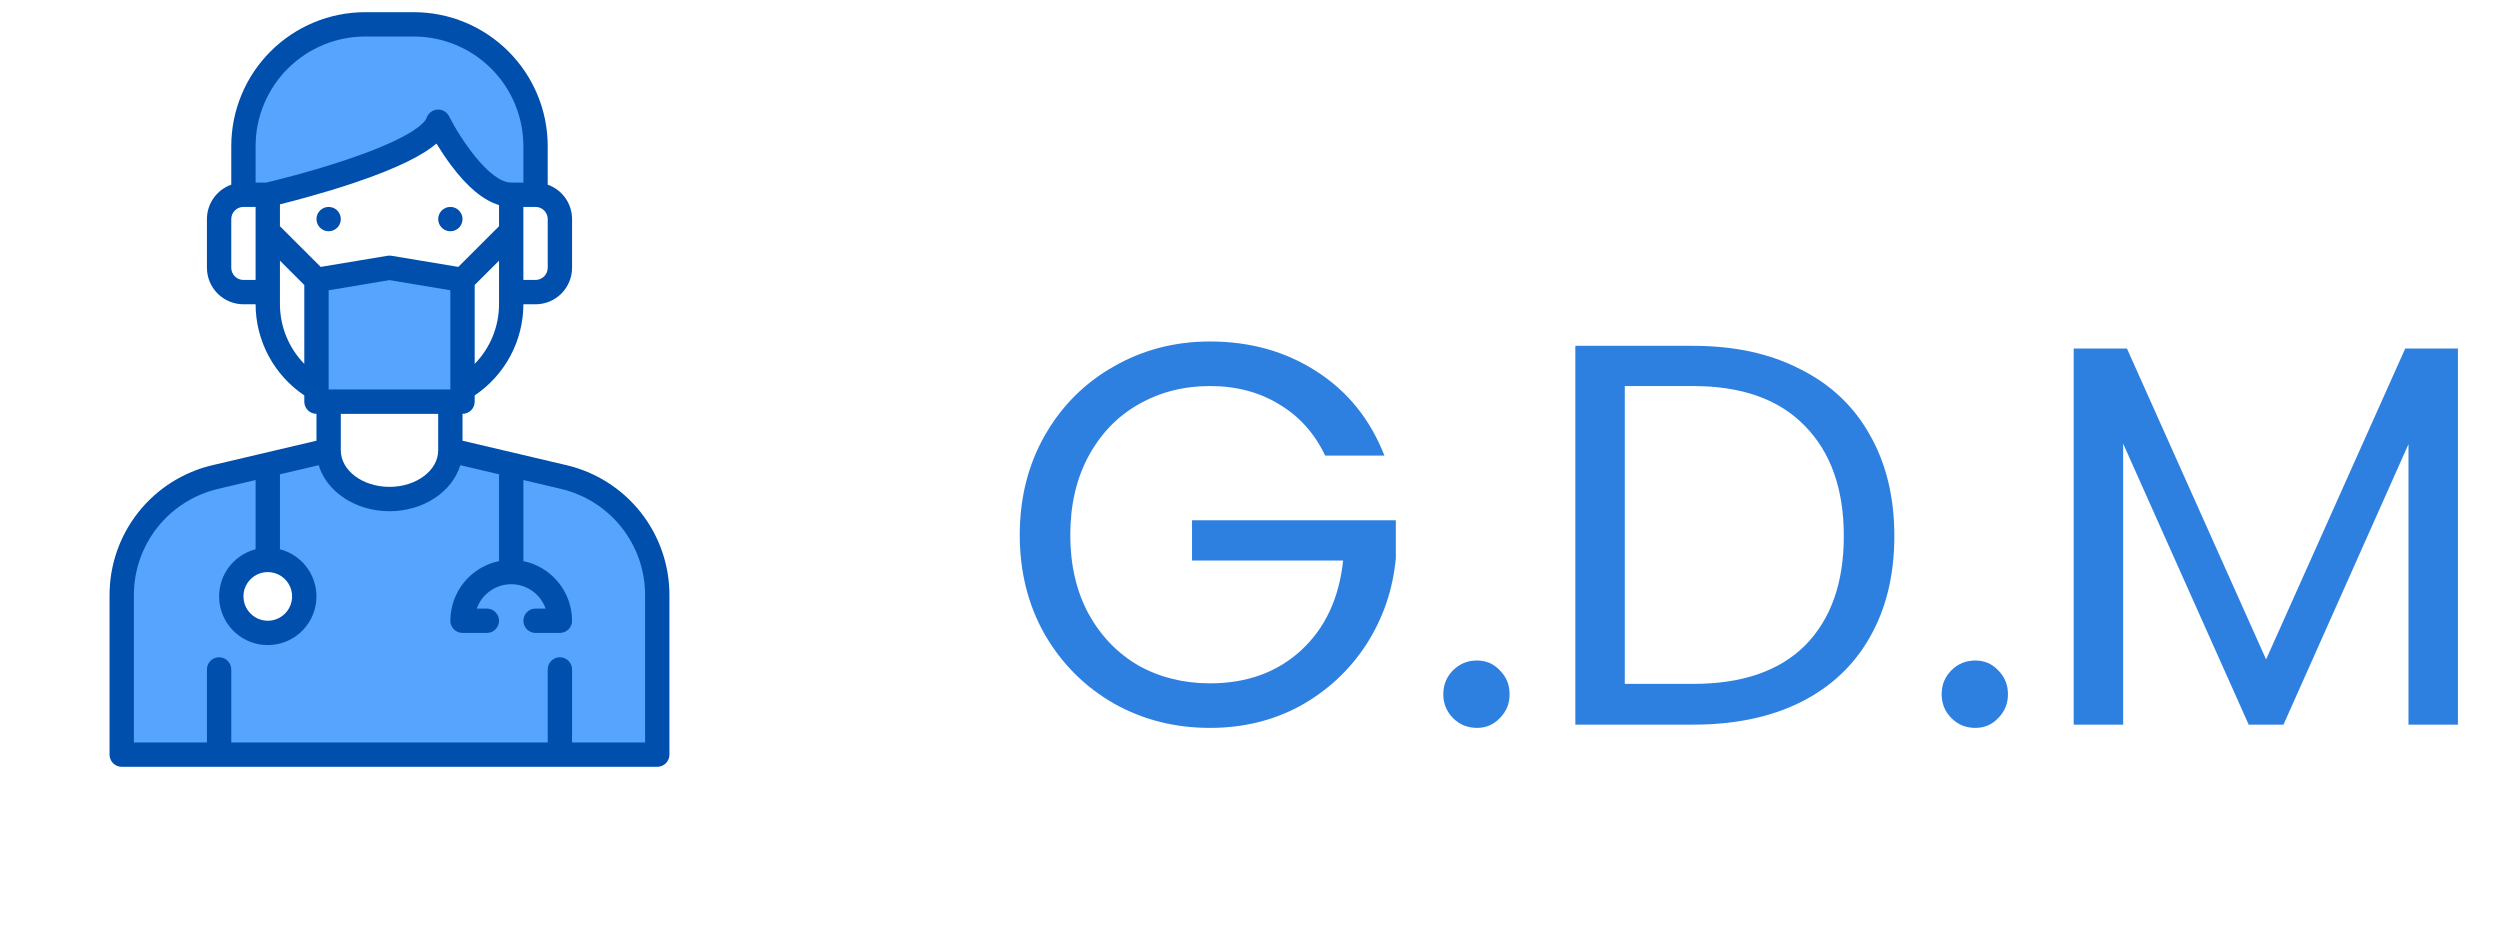 <svg width="138" height="52" viewBox="0 0 138 52" fill="none" xmlns="http://www.w3.org/2000/svg">
<path d="M73.15 25.15C72.57 23.93 71.73 22.99 70.63 22.33C69.53 21.65 68.25 21.31 66.79 21.31C65.33 21.31 64.01 21.65 62.83 22.33C61.67 22.99 60.75 23.95 60.07 25.21C59.41 26.45 59.08 27.89 59.08 29.53C59.08 31.17 59.41 32.61 60.07 33.85C60.75 35.09 61.67 36.05 62.83 36.73C64.01 37.39 65.33 37.72 66.79 37.72C68.83 37.72 70.51 37.11 71.83 35.89C73.15 34.67 73.92 33.02 74.14 30.94H65.8V28.72H77.05V30.82C76.89 32.54 76.35 34.12 75.43 35.56C74.51 36.98 73.3 38.11 71.8 38.95C70.3 39.77 68.63 40.18 66.79 40.18C64.85 40.18 63.08 39.73 61.48 38.83C59.88 37.91 58.61 36.64 57.67 35.02C56.75 33.4 56.29 31.57 56.29 29.53C56.29 27.49 56.75 25.66 57.67 24.04C58.61 22.4 59.88 21.13 61.48 20.23C63.08 19.31 64.85 18.85 66.79 18.85C69.01 18.85 70.97 19.4 72.67 20.5C74.39 21.6 75.64 23.15 76.42 25.15H73.15ZM81.53 40.18C81.01 40.18 80.57 40 80.21 39.64C79.85 39.28 79.67 38.84 79.67 38.32C79.67 37.8 79.85 37.36 80.21 37C80.57 36.64 81.01 36.46 81.53 36.46C82.03 36.46 82.45 36.64 82.79 37C83.15 37.36 83.33 37.8 83.33 38.32C83.33 38.84 83.15 39.28 82.79 39.64C82.45 40 82.03 40.18 81.53 40.18ZM93.468 19.09C95.748 19.09 97.718 19.52 99.378 20.38C101.058 21.22 102.338 22.43 103.218 24.01C104.118 25.59 104.568 27.45 104.568 29.59C104.568 31.73 104.118 33.59 103.218 35.17C102.338 36.73 101.058 37.93 99.378 38.77C97.718 39.59 95.748 40 93.468 40H86.958V19.09H93.468ZM93.468 37.75C96.168 37.75 98.228 37.04 99.648 35.62C101.068 34.18 101.778 32.17 101.778 29.59C101.778 26.99 101.058 24.96 99.618 23.5C98.198 22.04 96.148 21.31 93.468 21.31H89.688V37.75H93.468ZM109.039 40.18C108.519 40.18 108.079 40 107.719 39.64C107.359 39.28 107.179 38.84 107.179 38.32C107.179 37.8 107.359 37.36 107.719 37C108.079 36.64 108.519 36.46 109.039 36.46C109.539 36.46 109.959 36.64 110.299 37C110.659 37.36 110.839 37.8 110.839 38.32C110.839 38.84 110.659 39.28 110.299 39.64C109.959 40 109.539 40.18 109.039 40.18ZM135.678 19.24V40H132.948V24.52L126.048 40H124.128L117.198 24.49V40H114.468V19.24H117.408L125.088 36.4L132.768 19.24H135.678Z" fill="#2E80E0"/>
<path d="M31.101 26.328L28.219 25.65L24.859 24.859C24.859 26.343 23.355 27.547 21.5 27.547C19.645 27.547 18.141 26.343 18.141 24.859L14.781 25.65L11.899 26.328C10.425 26.675 9.111 27.51 8.171 28.697C7.231 29.884 6.719 31.354 6.719 32.868V41.656H36.281V32.868C36.281 31.354 35.77 29.884 34.829 28.697C33.889 27.51 32.575 26.675 31.101 26.328ZM14.781 34.938C14.383 34.938 13.993 34.819 13.661 34.598C13.33 34.376 13.072 34.062 12.919 33.693C12.767 33.325 12.727 32.92 12.804 32.529C12.882 32.138 13.074 31.779 13.356 31.497C13.638 31.215 13.997 31.023 14.388 30.945C14.779 30.867 15.184 30.907 15.553 31.06C15.921 31.212 16.236 31.471 16.457 31.802C16.679 32.133 16.797 32.523 16.797 32.922C16.797 33.456 16.584 33.969 16.206 34.347C15.828 34.725 15.316 34.937 14.781 34.938Z" fill="#57A4FF"/>
<path d="M25.531 15.453V22.172H17.469V15.453L21.5 14.781L25.531 15.453Z" fill="#57A4FF"/>
<path d="M29.562 8.062V10.75H28.219C27.439 10.75 26.659 10.146 25.997 9.406C24.945 8.234 24.188 6.719 24.188 6.719C23.864 7.69 21.669 8.66 19.481 9.406C17.127 10.208 14.781 10.75 14.781 10.75H13.438V8.062C13.438 6.281 14.145 4.572 15.405 3.312C16.665 2.052 18.374 1.344 20.156 1.344H22.844C23.726 1.344 24.6 1.518 25.415 1.855C26.23 2.193 26.971 2.688 27.595 3.312C28.218 3.936 28.713 4.676 29.051 5.491C29.389 6.306 29.562 7.18 29.562 8.062V8.062Z" fill="#57A4FF"/>
<path d="M18.141 12.766C18.512 12.766 18.812 12.465 18.812 12.094C18.812 11.723 18.512 11.422 18.141 11.422C17.77 11.422 17.469 11.723 17.469 12.094C17.469 12.465 17.77 12.766 18.141 12.766Z" fill="#004FAC"/>
<path d="M24.859 12.766C25.23 12.766 25.531 12.465 25.531 12.094C25.531 11.723 25.23 11.422 24.859 11.422C24.488 11.422 24.188 11.723 24.188 12.094C24.188 12.465 24.488 12.766 24.859 12.766Z" fill="#004FAC"/>
<path d="M31.255 25.674L25.531 24.327V22.844C25.709 22.844 25.88 22.773 26.006 22.647C26.132 22.521 26.203 22.35 26.203 22.172V21.826C27.029 21.272 27.705 20.523 28.174 19.646C28.643 18.77 28.889 17.791 28.891 16.797H29.562C30.097 16.796 30.609 16.584 30.987 16.206C31.365 15.828 31.577 15.316 31.578 14.781V12.094C31.578 11.677 31.448 11.271 31.208 10.931C30.967 10.591 30.627 10.333 30.234 10.194V8.062C30.232 6.103 29.453 4.225 28.067 2.839C26.682 1.453 24.803 0.674 22.844 0.672H20.156C18.197 0.674 16.318 1.453 14.933 2.839C13.547 4.225 12.768 6.103 12.766 8.062V10.194C12.373 10.333 12.033 10.591 11.792 10.931C11.552 11.271 11.422 11.677 11.422 12.094V14.781C11.423 15.316 11.635 15.828 12.013 16.206C12.391 16.584 12.903 16.796 13.438 16.797H14.109C14.111 17.791 14.357 18.77 14.826 19.646C15.295 20.523 15.971 21.272 16.797 21.826V22.172C16.797 22.35 16.868 22.521 16.994 22.647C17.12 22.773 17.291 22.844 17.469 22.844V24.327L11.745 25.674C10.121 26.051 8.673 26.968 7.638 28.274C6.603 29.581 6.042 31.201 6.047 32.868V41.656C6.047 41.834 6.118 42.005 6.244 42.131C6.37 42.257 6.541 42.328 6.719 42.328H36.281C36.459 42.328 36.63 42.257 36.756 42.131C36.882 42.005 36.953 41.834 36.953 41.656V32.868C36.958 31.201 36.397 29.581 35.362 28.274C34.327 26.968 32.879 26.051 31.255 25.674V25.674ZM27.547 16.797C27.545 18.027 27.062 19.207 26.203 20.087V15.731L27.547 14.387V16.797ZM30.234 12.094V14.781C30.234 14.959 30.163 15.13 30.037 15.256C29.911 15.382 29.741 15.453 29.562 15.453H28.891V11.422H29.562C29.741 11.422 29.911 11.493 30.037 11.619C30.163 11.745 30.234 11.916 30.234 12.094V12.094ZM14.109 15.453H13.438C13.259 15.453 13.089 15.382 12.963 15.256C12.837 15.13 12.766 14.959 12.766 14.781V12.094C12.766 11.916 12.837 11.745 12.963 11.619C13.089 11.493 13.259 11.422 13.438 11.422H14.109V15.453ZM14.109 10.078V8.062C14.111 6.459 14.749 4.922 15.883 3.789C17.016 2.655 18.553 2.017 20.156 2.016H22.844C24.447 2.017 25.984 2.655 27.117 3.789C28.251 4.922 28.889 6.459 28.891 8.062V10.078H28.219C27.013 10.078 25.387 7.612 24.789 6.418C24.729 6.299 24.636 6.2 24.521 6.135C24.405 6.069 24.273 6.038 24.14 6.048C24.007 6.057 23.88 6.106 23.775 6.188C23.67 6.269 23.592 6.38 23.55 6.506C23.498 6.663 23.034 7.514 19.028 8.85C17.043 9.512 15.097 9.985 14.703 10.078H14.109ZM16.797 20.087C15.938 19.207 15.455 18.027 15.453 16.797V14.387L16.797 15.731V20.087ZM15.453 12.488V11.279C16.24 11.083 17.811 10.672 19.445 10.128C22.065 9.254 23.399 8.519 24.094 7.925C24.311 8.282 24.588 8.708 24.91 9.137C25.808 10.336 26.693 11.066 27.547 11.319V12.488L25.3 14.733L21.611 14.119C21.538 14.106 21.462 14.106 21.389 14.119L17.7 14.733L15.453 12.488ZM18.141 21.5V16.023L21.5 15.462L24.859 16.023V21.5H18.141ZM24.188 22.844V24.859C24.188 25.971 22.982 26.875 21.5 26.875C20.018 26.875 18.812 25.971 18.812 24.859V22.844H24.188ZM35.609 40.984H31.578V36.953C31.578 36.775 31.507 36.604 31.381 36.478C31.255 36.352 31.084 36.281 30.906 36.281C30.728 36.281 30.557 36.352 30.431 36.478C30.305 36.604 30.234 36.775 30.234 36.953V40.984H12.766V36.953C12.766 36.775 12.695 36.604 12.569 36.478C12.443 36.352 12.272 36.281 12.094 36.281C11.916 36.281 11.745 36.352 11.619 36.478C11.493 36.604 11.422 36.775 11.422 36.953V40.984H7.391V32.868C7.386 31.504 7.845 30.179 8.692 29.11C9.539 28.041 10.724 27.291 12.053 26.983L14.109 26.498V30.319C13.476 30.483 12.924 30.872 12.557 31.413C12.19 31.954 12.033 32.611 12.115 33.26C12.198 33.909 12.514 34.505 13.005 34.938C13.495 35.37 14.127 35.609 14.781 35.609C15.435 35.609 16.067 35.37 16.558 34.938C17.049 34.505 17.365 33.909 17.447 33.26C17.53 32.611 17.373 31.954 17.006 31.413C16.638 30.872 16.087 30.483 15.453 30.319V26.203C15.453 26.196 15.452 26.19 15.452 26.182L17.59 25.679C18.031 27.137 19.616 28.219 21.5 28.219C23.384 28.219 24.969 27.137 25.41 25.679L27.548 26.182C27.548 26.19 27.547 26.196 27.547 26.203V30.973C26.789 31.129 26.107 31.542 25.618 32.142C25.128 32.741 24.86 33.492 24.859 34.266C24.859 34.444 24.93 34.615 25.056 34.741C25.182 34.867 25.353 34.938 25.531 34.938H26.875C27.053 34.938 27.224 34.867 27.35 34.741C27.476 34.615 27.547 34.444 27.547 34.266C27.547 34.087 27.476 33.916 27.35 33.791C27.224 33.664 27.053 33.594 26.875 33.594H26.318C26.457 33.201 26.714 32.86 27.055 32.619C27.395 32.379 27.802 32.249 28.219 32.249C28.636 32.249 29.042 32.379 29.383 32.619C29.723 32.86 29.98 33.201 30.119 33.594H29.562C29.384 33.594 29.213 33.664 29.087 33.791C28.961 33.916 28.891 34.087 28.891 34.266C28.891 34.444 28.961 34.615 29.087 34.741C29.213 34.867 29.384 34.938 29.562 34.938H30.906C31.084 34.938 31.255 34.867 31.381 34.741C31.507 34.615 31.578 34.444 31.578 34.266C31.577 33.492 31.309 32.741 30.82 32.142C30.33 31.542 29.649 31.129 28.891 30.973V26.498L30.947 26.983C32.276 27.291 33.461 28.041 34.308 29.11C35.155 30.179 35.614 31.504 35.609 32.868V40.984ZM14.781 31.578C15.047 31.578 15.307 31.657 15.528 31.805C15.749 31.952 15.921 32.162 16.023 32.408C16.124 32.653 16.151 32.923 16.099 33.184C16.047 33.445 15.919 33.684 15.731 33.872C15.543 34.06 15.304 34.188 15.043 34.24C14.783 34.292 14.513 34.265 14.267 34.163C14.021 34.062 13.812 33.889 13.664 33.668C13.516 33.447 13.438 33.188 13.438 32.922C13.438 32.566 13.58 32.224 13.832 31.972C14.084 31.72 14.425 31.579 14.781 31.578Z" fill="#004FAC"/>
</svg>

